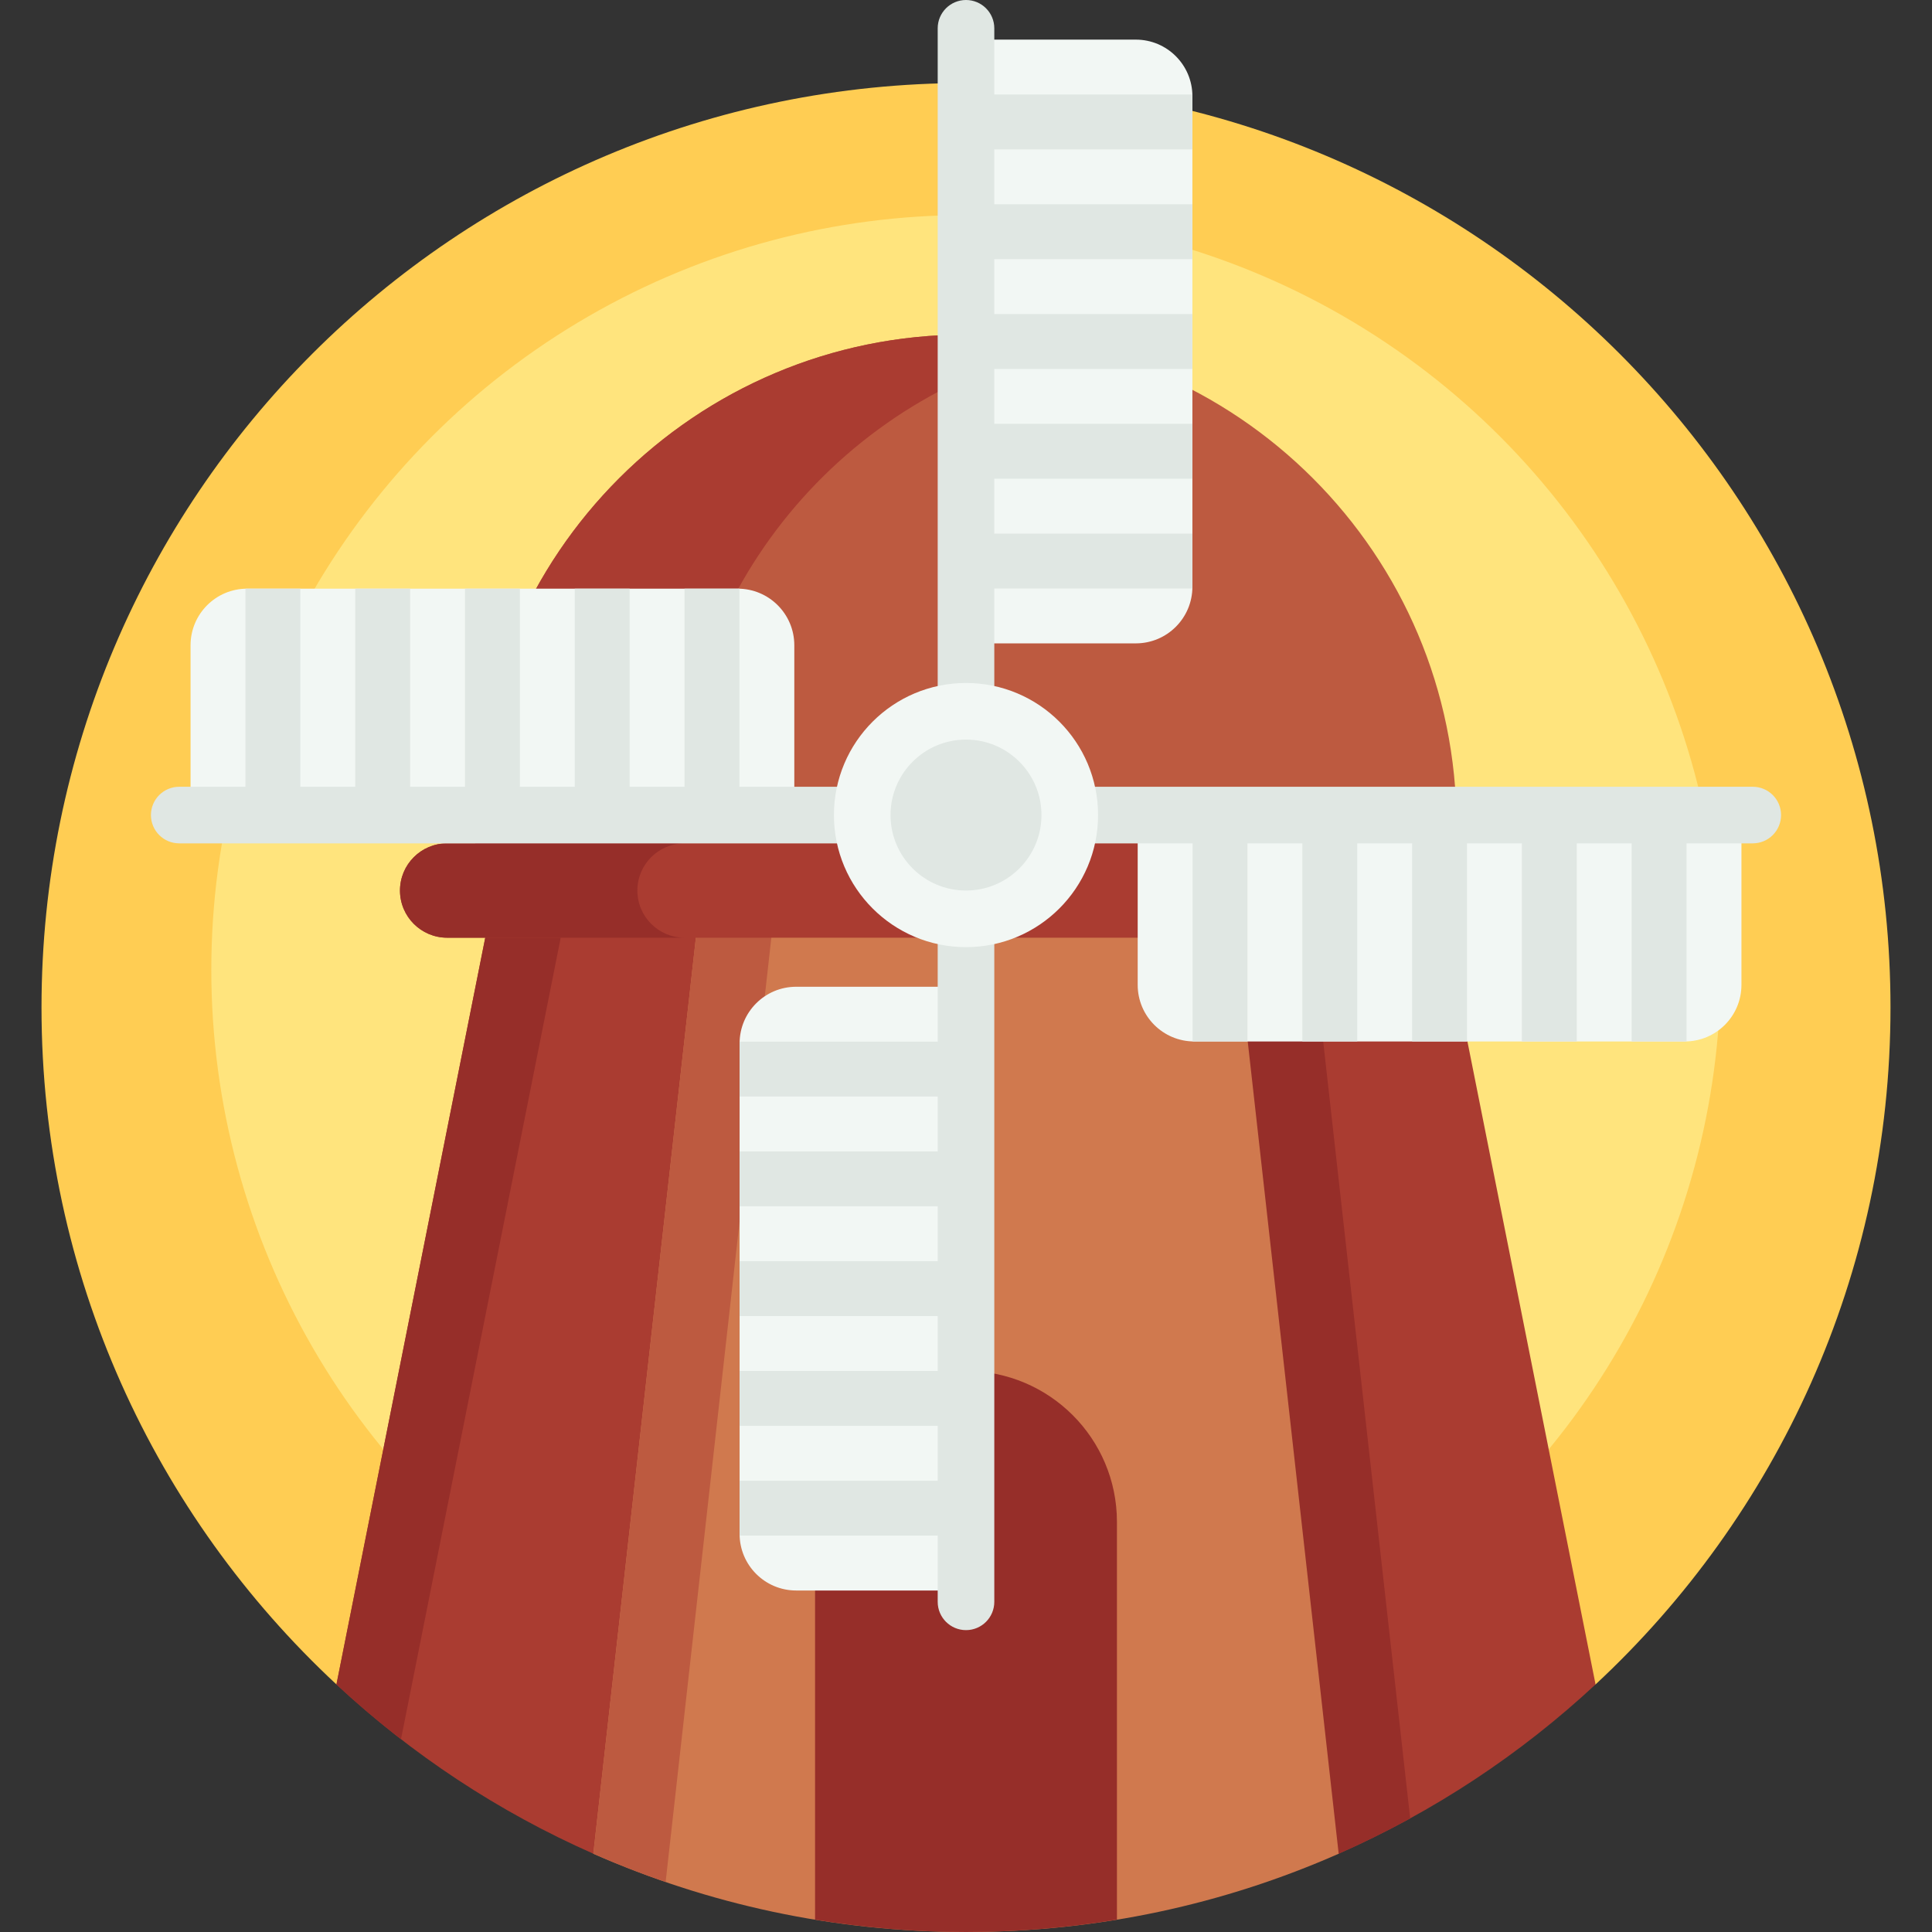 <svg id="Capa_1" enable-background="new 0 0 512 512" height="512" viewBox="0 0 512 512" width="512" xmlns="http://www.w3.org/2000/svg"><rect x="0" y="0" width="512" height="512" fill="#333333" stroke="none"/><g><g><g><path d="m89.186 446.416h333.627c48.092-44.733 78.187-108.555 78.187-179.416 0-135.31-109.69-245-245-245s-245 109.69-245 245c0 70.861 30.095 134.683 78.186 179.416z" fill="#ffcd53"/></g></g><g><g><circle cx="256" cy="257" fill="#ffe47d" r="200"/></g></g><g><g><path d="m354.742 491.26c25.209-11.12 48.198-26.353 68.097-44.867l-41.926-210.393h-249.826l-41.926 210.393c19.899 18.515 42.888 33.747 68.097 44.867z" fill="#aa3c31"/></g></g><g><g><path d="m106.268 460.914 44.819-224.914h-20l-41.926 210.393c5.475 5.094 11.183 9.94 17.107 14.521z" fill="#962e29"/></g></g><g><g><path d="m354.76 491.252c6.469-2.854 12.793-5.974 18.954-9.357l-27.531-245.895h-20l-2.865 154.064z" fill="#962e29"/></g></g><g><g><path d="m326.183 236h-140.366l-28.58 255.26c30.214 13.326 63.62 20.74 98.763 20.74s68.549-7.414 98.763-20.74z" fill="#d0794e"/></g></g><g><g><path d="m157.237 491.26c6.252 2.758 12.649 5.246 19.162 7.484l29.418-262.744h-20z" fill="#bd5a40"/></g></g><g><g><path d="m256 363.318c-22.091 0-40 17.909-40 40v105.413c13.018 2.138 26.376 3.268 40 3.268s26.982-1.13 40-3.268v-105.413c0-22.091-17.909-40-40-40z" fill="#962e29"/></g></g><g><g><path d="m126 236v-17.333c0-71.797 58.203-130 130-130s130 58.203 130 130v17.333z" fill="#bd5a40"/></g></g><g><g><path d="m282.792 91.437c-8.647-1.812-17.607-2.77-26.792-2.77-71.797 0-130 58.203-130 130v17.333h53.583v-17.333c0-62.613 44.266-114.88 103.209-127.23z" fill="#aa3c31"/></g></g><g><g><path d="m393.5 223.5h-275c-6.904 0-12.5 5.596-12.5 12.5 0 6.904 5.596 12.5 12.5 12.5h275c6.904 0 12.5-5.596 12.5-12.5 0-6.904-5.596-12.5-12.5-12.5z" fill="#aa3c31"/></g></g><g><g><path d="m168.909 236c0-6.904 5.596-12.5 12.5-12.5h-62.909c-6.904 0-12.5 5.596-12.5 12.5s5.596 12.5 12.5 12.5h62.909c-6.903 0-12.5-5.596-12.5-12.5z" fill="#962e29"/></g></g><g><g><path d="m301 170.5h-45v-160h45c8.284 0 15 6.716 15 15v130c0 8.284-6.716 15-15 15z" fill="#f2f7f4"/></g></g><g><g><path d="m256 25.045h60v14.545h-60z" fill="#e0e7e3"/></g></g><g><g><path d="m256 54.136h60v14.545h-60z" fill="#e0e7e3"/></g></g><g><g><path d="m256 83.227h60v14.545h-60z" fill="#e0e7e3"/></g></g><g><g><path d="m256 112.318h60v14.545h-60z" fill="#e0e7e3"/></g></g><g><g><path d="m256 141.409h60v14.545h-60z" fill="#e0e7e3"/></g></g><g><g><path d="m256 421.5h-45c-8.284 0-15-6.716-15-15v-130c0-8.284 6.716-15 15-15h45z" fill="#f2f7f4"/></g></g><g><g><path d="m196 276.045h60v14.545h-60z" fill="#e0e7e3"/></g></g><g><g><path d="m196 305.136h60v14.545h-60z" fill="#e0e7e3"/></g></g><g><g><path d="m196 334.227h60v14.545h-60z" fill="#e0e7e3"/></g></g><g><g><path d="m196 363.318h60v14.545h-60z" fill="#e0e7e3"/></g></g><g><g><path d="m196 392.409h60v14.545h-60z" fill="#e0e7e3"/></g></g><g><g><path d="m301.5 261v-45h160v45c0 8.284-6.716 15-15 15h-130c-8.284 0-15-6.716-15-15z" fill="#f2f7f4"/></g></g><g><g><path d="m316.045 216h14.545v60h-14.545z" fill="#e0e7e3"/></g></g><g><g><path d="m345.136 216h14.545v60h-14.545z" fill="#e0e7e3"/></g></g><g><g><path d="m374.227 216h14.545v60h-14.545z" fill="#e0e7e3"/></g></g><g><g><path d="m403.318 216h14.545v60h-14.545z" fill="#e0e7e3"/></g></g><g><g><path d="m432.409 216h14.545v60h-14.545z" fill="#e0e7e3"/></g></g><g><g><path d="m50.5 216v-45c0-8.284 6.716-15 15-15h130c8.284 0 15 6.716 15 15v45z" fill="#f2f7f4"/></g></g><g><g><path d="m65.045 156h14.545v60h-14.545z" fill="#e0e7e3"/></g></g><g><g><path d="m94.136 156h14.545v60h-14.545z" fill="#e0e7e3"/></g></g><g><g><path d="m123.227 156h14.545v60h-14.545z" fill="#e0e7e3"/></g></g><g><g><path d="m152.318 156h14.545v60h-14.545z" fill="#e0e7e3"/></g></g><g><g><path d="m181.409 156h14.545v60h-14.545z" fill="#e0e7e3"/></g></g><g><g><path d="m263.5 190h-15v-182.5c0-4.142 3.358-7.5 7.5-7.5 4.142 0 7.5 3.358 7.5 7.5z" fill="#e0e7e3"/></g></g><g><g><path d="m256 432c-4.142 0-7.5-3.358-7.5-7.5v-182.5h15v182.5c0 4.142-3.358 7.5-7.5 7.5z" fill="#e0e7e3"/></g></g><g><g><path d="m282 223.5v-15h182.5c4.142 0 7.5 3.358 7.5 7.5 0 4.142-3.358 7.5-7.5 7.5z" fill="#e0e7e3"/></g></g><g><g><path d="m40 216c0-4.142 3.358-7.5 7.5-7.5h182.5v15h-182.5c-4.142 0-7.5-3.358-7.5-7.5z" fill="#e0e7e3"/></g></g><g><g><circle cx="256" cy="216" fill="#f2f7f4" r="35"/></g></g><g><g><circle cx="256" cy="216" fill="#e0e7e3" r="20"/></g></g></g></svg>